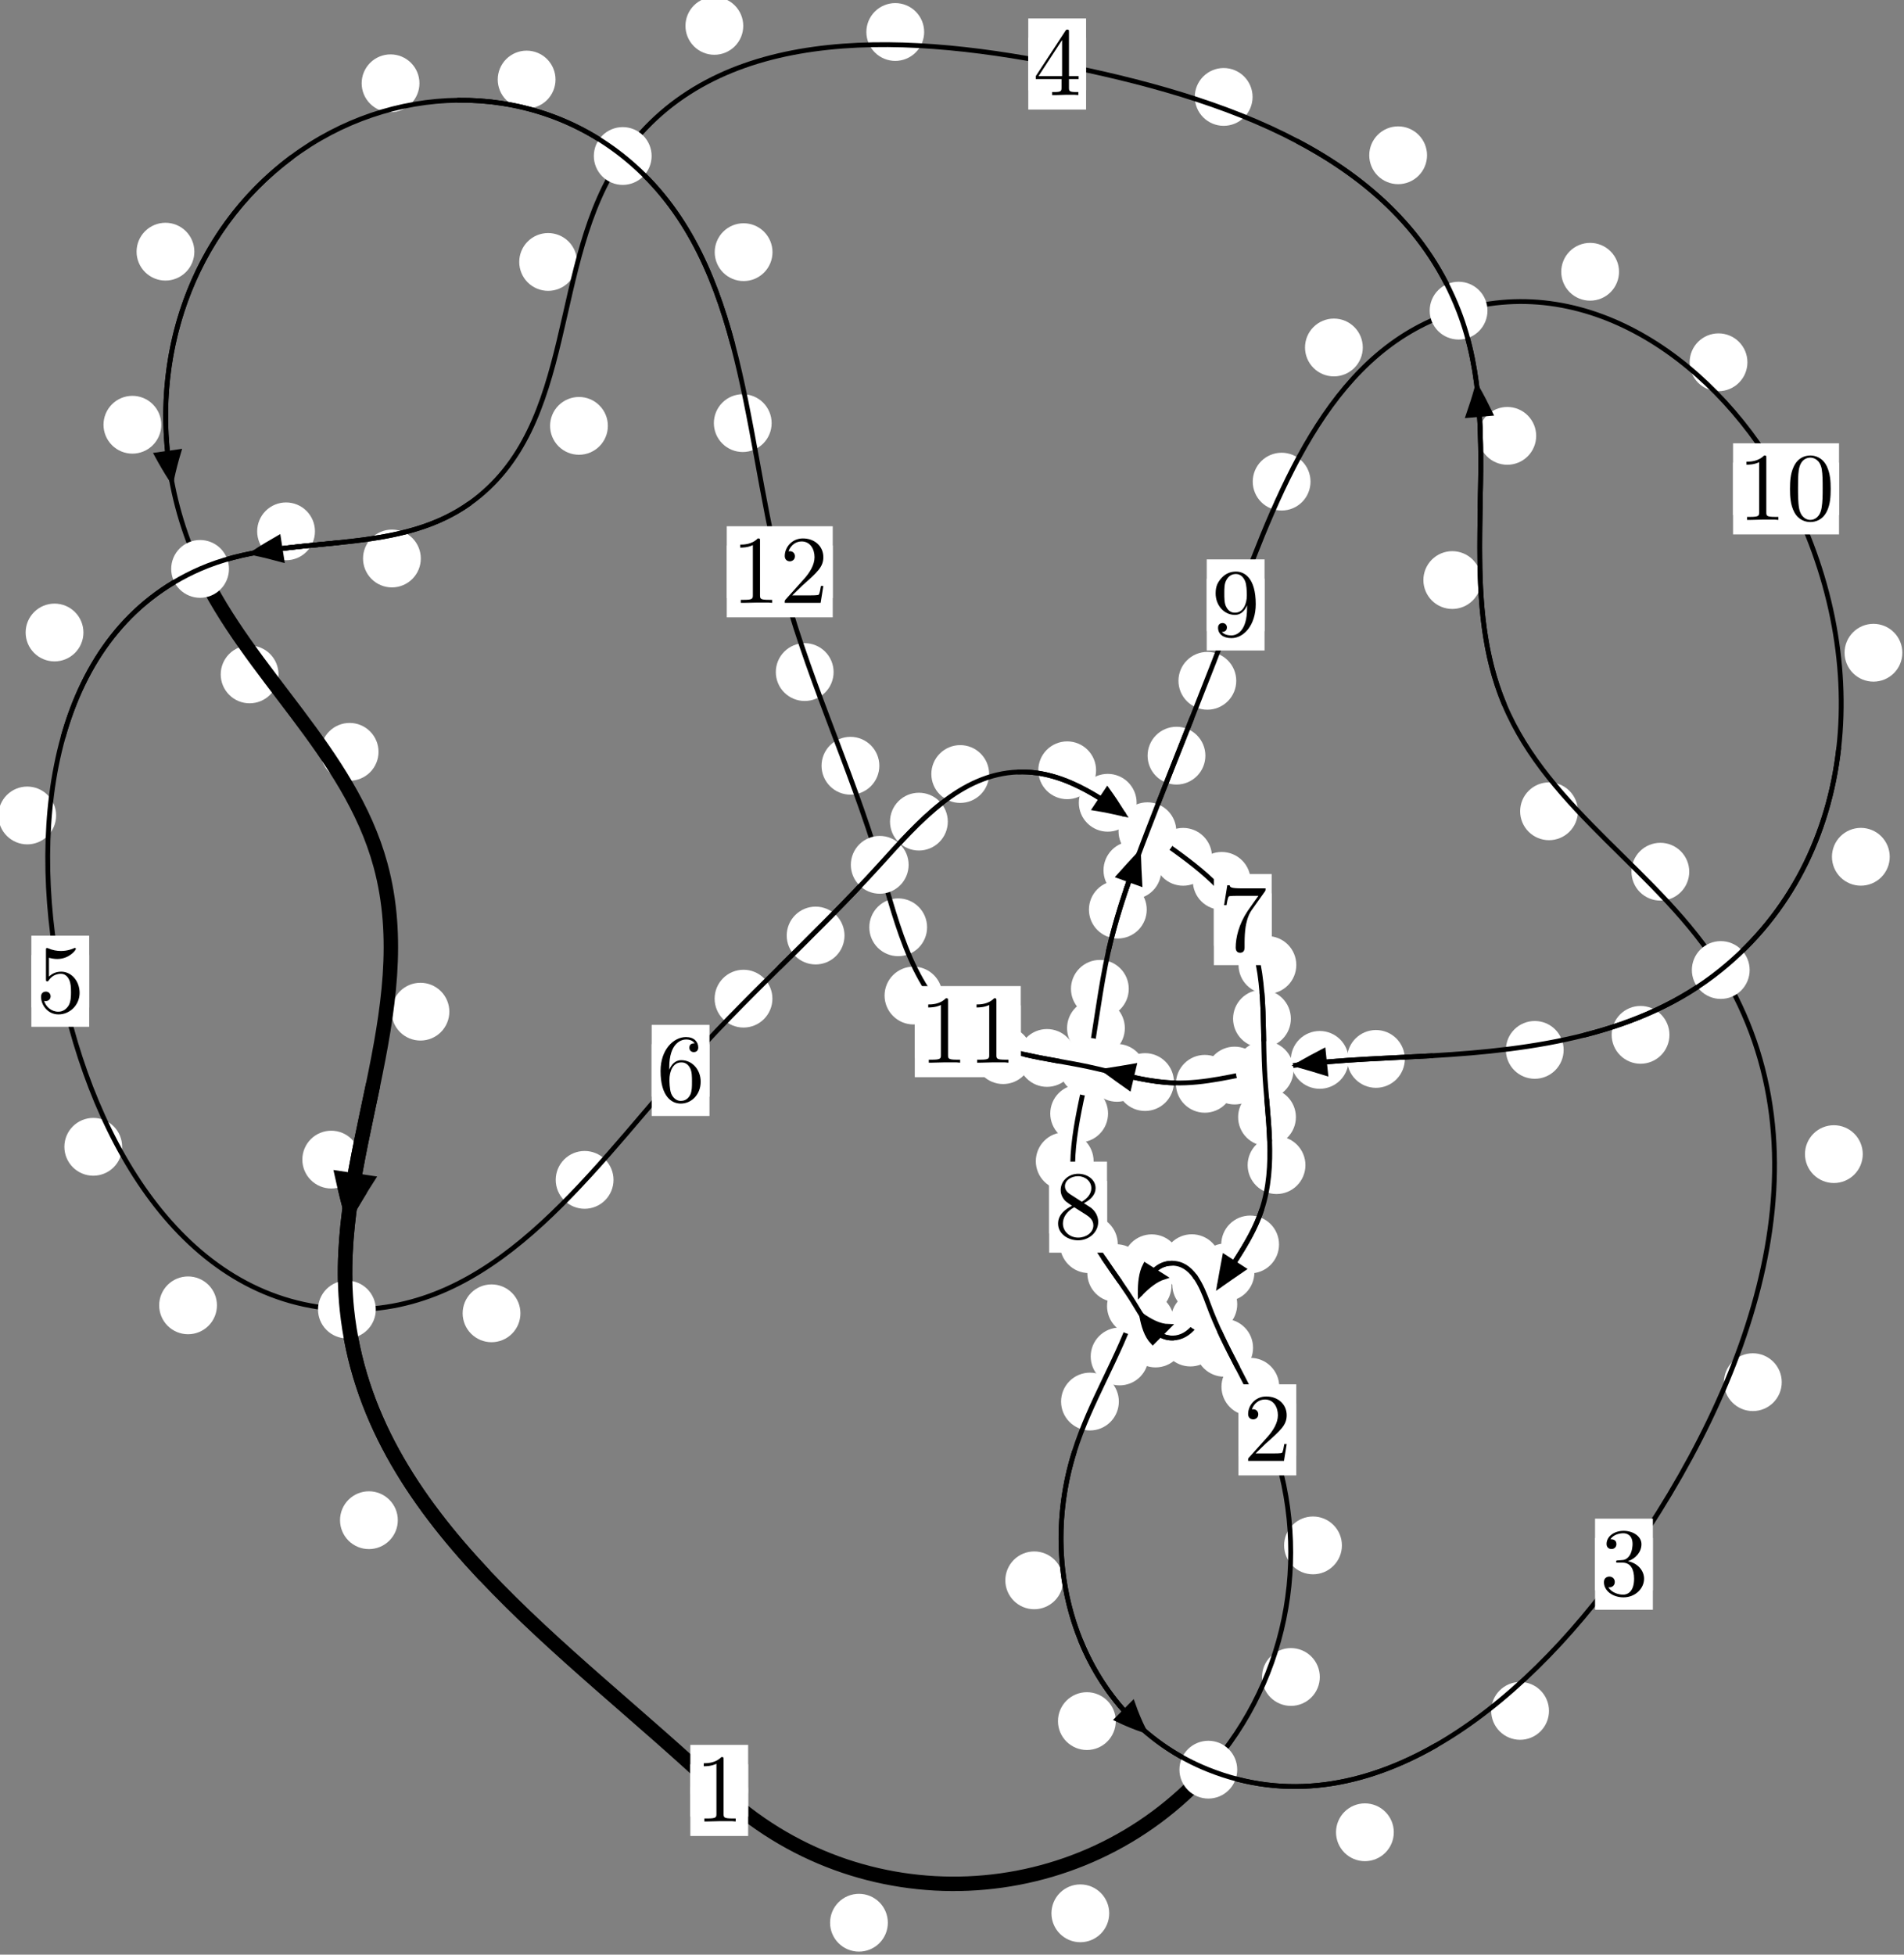 <?xml version="1.0"?>
<!-- Created by MetaPost 1.999 on 2021.07.06:0006 -->
<svg version="1.1" xmlns="http://www.w3.org/2000/svg" xmlns:xlink="http://www.w3.org/1999/xlink" width="196.965" height="202.129" viewBox="0 0 196.965 202.129">
<rect x="0" y="0" width="196.965" height="202.129" fill="#808080" stroke="none"/>
<!-- Original BoundingBox: -125.170715 -18.815445 71.793991 183.313629 -->
  <defs>
    <g transform="scale(0.01,0.01)" id="GLYPHcmr10_48">
      <path style="fill-rule: evenodd;" d="M460 -320C460 -400,455 -480,420 -554C374 -650,292 -666,250 -666C190 -666,117 -640,76 -547C44 -478,39 -400,39 -320C39 -245,43 -155,84 -79C127 2,200 22,249 22C303 22,379 1,423 -94C455 -163,460 -241,460 -320M249 -0C210 -0,151 -25,133 -121C122 -181,122 -273,122 -332C122 -396,122 -462,130 -516C149 -635,224 -644,249 -644C282 -644,348 -626,367 -527C377 -471,377 -395,377 -332C377 -257,377 -189,366 -125C351 -30,294 -0,249 -0"></path>
    </g>
    <g transform="scale(0.01,0.01)" id="GLYPHcmr10_49">
      <path style="fill-rule: evenodd;" d="M294 -640C294 -664,294 -666,271 -666C209 -602,121 -602,89 -602L89 -571C109 -571,168 -571,220 -597L220 -79C220 -43,217 -31,127 -31L95 -31L95 -0L257 -0L130 -3L217 -3L257 -3L297 -3L384 -3L419 -0L419 -31L387 -31C297 -31,294 -42,294 -79"></path>
    </g>
    <g transform="scale(0.01,0.01)" id="GLYPHcmr10_50">
      <path style="fill-rule: evenodd;" d="M127 -77L233 -180C389 -318,449 -372,449 -472C449 -586,359 -666,237 -666C124 -666,50 -574,50 -485C50 -429,100 -429,103 -429C120 -429,155 -441,155 -482C155 -508,137 -534,102 -534C94 -534,92 -534,89 -533C112 -598,166 -635,224 -635C315 -635,358 -554,358 -472C358 -392,308 -313,253 -251L61 -37C50 -26,50 -24,50 -0L421 -0L449 -174L424 -174C419 -144,412 -100,402 -85C395 -77,329 -77,307 -77"></path>
    </g>
    <g transform="scale(0.01,0.01)" id="GLYPHcmr10_51">
      <path style="fill-rule: evenodd;" d="M290 -352C372 -379,430 -449,430 -528C430 -610,342 -666,246 -666C145 -666,69 -606,69 -530C69 -497,91 -478,120 -478C151 -478,171 -500,171 -529C171 -579,124 -579,109 -579C140 -628,206 -641,242 -641C283 -641,338 -619,338 -529C338 -517,336 -459,310 -415C280 -367,246 -364,221 -363C213 -362,189 -360,182 -360C174 -359,167 -358,167 -348C167 -337,174 -337,191 -337L235 -337C317 -337,354 -269,354 -171C354 -35,285 -6,241 -6C198 -6,123 -23,88 -82C123 -77,154 -99,154 -137C154 -173,127 -193,98 -193C74 -193,42 -179,42 -135C42 -44,135 22,244 22C366 22,457 -69,457 -171C457 -253,394 -331,290 -352"></path>
    </g>
    <g transform="scale(0.01,0.01)" id="GLYPHcmr10_52">
      <path style="fill-rule: evenodd;" d="M294 -165L294 -78C294 -42,292 -31,218 -31L197 -31L197 -0L332 -0L238 -3L290 -3L332 -3L374 -3L427 -3L468 -0L468 -31L447 -31C373 -31,371 -42,371 -78L371 -165L471 -165L471 -196L371 -196L371 -651C371 -671,371 -677,355 -677C346 -677,343 -677,335 -665L28 -196L28 -165M300 -196L56 -196L300 -569"></path>
    </g>
    <g transform="scale(0.01,0.01)" id="GLYPHcmr10_53">
      <path style="fill-rule: evenodd;" d="M449 -201C449 -320,367 -420,259 -420C211 -420,168 -404,132 -369L132 -564C152 -558,185 -551,217 -551C340 -551,410 -642,410 -655C410 -661,407 -666,400 -666C399 -666,397 -666,392 -663C372 -654,323 -634,256 -634C216 -634,170 -641,123 -662C115 -665,113 -665,111 -665C101 -665,101 -657,101 -641L101 -345C101 -327,101 -319,115 -319C122 -319,124 -322,128 -328C139 -344,176 -398,257 -398C309 -398,334 -352,342 -334C358 -297,360 -258,360 -208C360 -173,360 -113,336 -71C312 -32,275 -6,229 -6C156 -6,99 -59,82 -118C85 -117,88 -116,99 -116C132 -116,149 -141,149 -165C149 -189,132 -214,99 -214C85 -214,50 -207,50 -161C50 -75,119 22,231 22C347 22,449 -74,449 -201"></path>
    </g>
    <g transform="scale(0.01,0.01)" id="GLYPHcmr10_54">
      <path style="fill-rule: evenodd;" d="M132 -328L132 -352C132 -605,256 -641,307 -641C331 -641,373 -635,395 -601C380 -601,340 -601,340 -556C340 -525,364 -510,386 -510C402 -510,432 -519,432 -558C432 -618,388 -666,305 -666C177 -666,42 -537,42 -316C42 -49,158 22,251 22C362 22,457 -72,457 -204C457 -331,368 -427,257 -427C189 -427,152 -376,132 -328M251 -6C188 -6,158 -66,152 -81C134 -128,134 -208,134 -226C134 -304,166 -404,256 -404C272 -404,318 -404,349 -342C367 -305,367 -254,367 -205C367 -157,367 -107,350 -71C320 -11,274 -6,251 -6"></path>
    </g>
    <g transform="scale(0.01,0.01)" id="GLYPHcmr10_55">
      <path style="fill-rule: evenodd;" d="M476 -609C485 -621,485 -623,485 -644L242 -644C120 -644,118 -657,114 -676L89 -676L56 -470L81 -470C84 -486,93 -549,106 -561C113 -567,191 -567,204 -567L411 -567C400 -551,321 -442,299 -409C209 -274,176 -135,176 -33C176 -23,176 22,222 22C268 22,268 -23,268 -33L268 -84C268 -139,271 -194,279 -248C283 -271,297 -357,341 -419"></path>
    </g>
    <g transform="scale(0.01,0.01)" id="GLYPHcmr10_56">
      <path style="fill-rule: evenodd;" d="M163 -457C117 -487,113 -521,113 -538C113 -599,178 -641,249 -641C322 -641,386 -589,386 -517C386 -460,347 -412,287 -377M309 -362C381 -399,430 -451,430 -517C430 -609,341 -666,250 -666C150 -666,69 -592,69 -499C69 -481,71 -436,113 -389C124 -377,161 -352,186 -335C128 -306,42 -250,42 -151C42 -45,144 22,249 22C362 22,457 -61,457 -168C457 -204,446 -249,408 -291C389 -312,373 -322,309 -362M209 -320L332 -242C360 -223,407 -193,407 -132C407 -58,332 -6,250 -6C164 -6,92 -68,92 -151C92 -209,124 -273,209 -320"></path>
    </g>
    <g transform="scale(0.01,0.01)" id="GLYPHcmr10_57">
      <path style="fill-rule: evenodd;" d="M367 -318L367 -286C367 -52,263 -6,205 -6C188 -6,134 -8,107 -42C151 -42,159 -71,159 -88C159 -119,135 -134,113 -134C97 -134,67 -125,67 -86C67 -19,121 22,206 22C335 22,457 -114,457 -329C457 -598,342 -666,253 -666C198 -666,149 -648,106 -603C65 -558,42 -516,42 -441C42 -316,130 -218,242 -218C303 -218,344 -260,367 -318M243 -241C227 -241,181 -241,150 -304C132 -341,132 -391,132 -440C132 -494,132 -541,153 -578C180 -628,218 -641,253 -641C299 -641,332 -607,349 -562C361 -530,365 -467,365 -421C365 -338,331 -241,243 -241"></path>
    </g>
  </defs>
  <path d="M91.846 198.827C91.846 198.034,91.531 197.274,90.971 196.713C90.41 196.153,89.65 195.838,88.857 195.838C88.065 195.838,87.305 196.153,86.744 196.713C86.184 197.274,85.869 198.034,85.869 198.827C85.869 199.619,86.184 200.38,86.744 200.94C87.305 201.501,88.065 201.815,88.857 201.815C89.65 201.815,90.41 201.501,90.971 200.94C91.531 200.38,91.846 199.619,91.846 198.827Z" style="fill: rgb(100%,100%,100%);stroke: none;"></path>
  <path d="M77.393 185.147C77.393 184.354,77.078 183.594,76.518 183.033C75.957 182.473,75.197 182.158,74.404 182.158C73.612 182.158,72.852 182.473,72.291 183.033C71.731 183.594,71.416 184.354,71.416 185.147C71.416 185.939,71.731 186.7,72.291 187.26C72.852 187.821,73.612 188.135,74.404 188.135C75.197 188.135,75.957 187.821,76.518 187.26C77.078 186.7,77.393 185.939,77.393 185.147Z" style="fill: rgb(100%,100%,100%);stroke: none;"></path>
  <path d="M136.532 173.417C136.532 172.624,136.217 171.864,135.656 171.303C135.096 170.743,134.336 170.428,133.543 170.428C132.75 170.428,131.99 170.743,131.43 171.303C130.869 171.864,130.554 172.624,130.554 173.417C130.554 174.209,130.869 174.97,131.43 175.53C131.99 176.091,132.75 176.405,133.543 176.405C134.336 176.405,135.096 176.091,135.656 175.53C136.217 174.97,136.532 174.209,136.532 173.417Z" style="fill: rgb(100%,100%,100%);stroke: none;"></path>
  <path d="M114.746 197.855C114.746 197.062,114.431 196.302,113.871 195.742C113.311 195.181,112.55 194.866,111.758 194.866C110.965 194.866,110.205 195.181,109.644 195.742C109.084 196.302,108.769 197.062,108.769 197.855C108.769 198.648,109.084 199.408,109.644 199.968C110.205 200.529,110.965 200.844,111.758 200.844C112.55 200.844,113.311 200.529,113.871 199.968C114.431 199.408,114.746 198.648,114.746 197.855Z" style="fill: rgb(100%,100%,100%);stroke: none;"></path>
  <path d="M132.336 143.403C132.336 142.611,132.021 141.85,131.46 141.29C130.9 140.729,130.14 140.415,129.347 140.415C128.554 140.415,127.794 140.729,127.234 141.29C126.673 141.85,126.358 142.611,126.358 143.403C126.358 144.196,126.673 144.956,127.234 145.517C127.794 146.077,128.554 146.392,129.347 146.392C130.14 146.392,130.9 146.077,131.46 145.517C132.021 144.956,132.336 144.196,132.336 143.403Z" style="fill: rgb(100%,100%,100%);stroke: none;"></path>
  <path d="M138.817 159.809C138.817 159.016,138.502 158.256,137.941 157.696C137.381 157.135,136.621 156.82,135.828 156.82C135.035 156.82,134.275 157.135,133.715 157.696C133.154 158.256,132.839 159.016,132.839 159.809C132.839 160.602,133.154 161.362,133.715 161.922C134.275 162.483,135.035 162.798,135.828 162.798C136.621 162.798,137.381 162.483,137.941 161.922C138.502 161.362,138.817 160.602,138.817 159.809Z" style="fill: rgb(100%,100%,100%);stroke: none;"></path>
  <path d="M127.251 132.843C127.251 132.05,126.936 131.29,126.376 130.73C125.815 130.169,125.055 129.854,124.262 129.854C123.47 129.854,122.709 130.169,122.149 130.73C121.588 131.29,121.273 132.05,121.273 132.843C121.273 133.636,121.588 134.396,122.149 134.956C122.709 135.517,123.47 135.832,124.262 135.832C125.055 135.832,125.815 135.517,126.376 134.956C126.936 134.396,127.251 133.636,127.251 132.843Z" style="fill: rgb(100%,100%,100%);stroke: none;"></path>
  <path d="M129.626 139.375C129.626 138.582,129.311 137.822,128.751 137.262C128.19 136.701,127.43 136.386,126.637 136.386C125.845 136.386,125.085 136.701,124.524 137.262C123.964 137.822,123.649 138.582,123.649 139.375C123.649 140.168,123.964 140.928,124.524 141.488C125.085 142.049,125.845 142.364,126.637 142.364C127.43 142.364,128.19 142.049,128.751 141.488C129.311 140.928,129.626 140.168,129.626 139.375Z" style="fill: rgb(100%,100%,100%);stroke: none;"></path>
  <path d="M122.134 130.633C122.134 129.84,121.819 129.08,121.259 128.52C120.698 127.959,119.938 127.644,119.145 127.644C118.353 127.644,117.593 127.959,117.032 128.52C116.472 129.08,116.157 129.84,116.157 130.633C116.157 131.426,116.472 132.186,117.032 132.746C117.593 133.307,118.353 133.622,119.145 133.622C119.938 133.622,120.698 133.307,121.259 132.746C121.819 132.186,122.134 131.426,122.134 130.633Z" style="fill: rgb(100%,100%,100%);stroke: none;"></path>
  <path d="M126.279 130.624C126.279 129.832,125.965 129.071,125.404 128.511C124.844 127.95,124.083 127.636,123.291 127.636C122.498 127.636,121.738 127.95,121.177 128.511C120.617 129.071,120.302 129.832,120.302 130.624C120.302 131.417,120.617 132.177,121.177 132.738C121.738 133.298,122.498 133.613,123.291 133.613C124.083 133.613,124.844 133.298,125.404 132.738C125.965 132.177,126.279 131.417,126.279 130.624Z" style="fill: rgb(100%,100%,100%);stroke: none;"></path>
  <path d="M118.81 140.272C118.81 139.479,118.495 138.719,117.934 138.159C117.374 137.598,116.614 137.283,115.821 137.283C115.028 137.283,114.268 137.598,113.708 138.159C113.147 138.719,112.832 139.479,112.832 140.272C112.832 141.065,113.147 141.825,113.708 142.385C114.268 142.946,115.028 143.261,115.821 143.261C116.614 143.261,117.374 142.946,117.934 142.385C118.495 141.825,118.81 141.065,118.81 140.272Z" style="fill: rgb(100%,100%,100%);stroke: none;"></path>
  <path d="M121.185 132.944C121.185 132.151,120.87 131.391,120.309 130.831C119.749 130.27,118.989 129.955,118.196 129.955C117.403 129.955,116.643 130.27,116.083 130.831C115.522 131.391,115.207 132.151,115.207 132.944C115.207 133.737,115.522 134.497,116.083 135.057C116.643 135.618,117.403 135.933,118.196 135.933C118.989 135.933,119.749 135.618,120.309 135.057C120.87 134.497,121.185 133.737,121.185 132.944Z" style="fill: rgb(100%,100%,100%);stroke: none;"></path>
  <path d="M109.977 163.421C109.977 162.629,109.662 161.868,109.101 161.308C108.541 160.747,107.781 160.433,106.988 160.433C106.195 160.433,105.435 160.747,104.875 161.308C104.314 161.868,103.999 162.629,103.999 163.421C103.999 164.214,104.314 164.974,104.875 165.535C105.435 166.095,106.195 166.41,106.988 166.41C107.781 166.41,108.541 166.095,109.101 165.535C109.662 164.974,109.977 164.214,109.977 163.421Z" style="fill: rgb(100%,100%,100%);stroke: none;"></path>
  <path d="M115.743 144.934C115.743 144.141,115.428 143.381,114.868 142.82C114.307 142.26,113.547 141.945,112.754 141.945C111.962 141.945,111.202 142.26,110.641 142.82C110.081 143.381,109.766 144.141,109.766 144.934C109.766 145.727,110.081 146.487,110.641 147.047C111.202 147.608,111.962 147.923,112.754 147.923C113.547 147.923,114.307 147.608,114.868 147.047C115.428 146.487,115.743 145.727,115.743 144.934Z" style="fill: rgb(100%,100%,100%);stroke: none;"></path>
  <path d="M144.186 189.474C144.186 188.681,143.871 187.921,143.31 187.36C142.75 186.8,141.99 186.485,141.197 186.485C140.404 186.485,139.644 186.8,139.084 187.36C138.523 187.921,138.208 188.681,138.208 189.474C138.208 190.266,138.523 191.027,139.084 191.587C139.644 192.148,140.404 192.462,141.197 192.462C141.99 192.462,142.75 192.148,143.31 191.587C143.871 191.027,144.186 190.266,144.186 189.474Z" style="fill: rgb(100%,100%,100%);stroke: none;"></path>
  <path d="M115.424 177.978C115.424 177.185,115.109 176.425,114.549 175.865C113.988 175.304,113.228 174.989,112.435 174.989C111.643 174.989,110.882 175.304,110.322 175.865C109.761 176.425,109.446 177.185,109.446 177.978C109.446 178.771,109.761 179.531,110.322 180.091C110.882 180.652,111.643 180.967,112.435 180.967C113.228 180.967,113.988 180.652,114.549 180.091C115.109 179.531,115.424 178.771,115.424 177.978Z" style="fill: rgb(100%,100%,100%);stroke: none;"></path>
  <path d="M184.318 142.93C184.318 142.137,184.003 141.377,183.443 140.816C182.882 140.256,182.122 139.941,181.329 139.941C180.537 139.941,179.776 140.256,179.216 140.816C178.655 141.377,178.341 142.137,178.341 142.93C178.341 143.722,178.655 144.482,179.216 145.043C179.776 145.603,180.537 145.918,181.329 145.918C182.122 145.918,182.882 145.603,183.443 145.043C184.003 144.482,184.318 143.722,184.318 142.93Z" style="fill: rgb(100%,100%,100%);stroke: none;"></path>
  <path d="M160.239 176.921C160.239 176.128,159.924 175.368,159.363 174.808C158.803 174.247,158.043 173.932,157.25 173.932C156.457 173.932,155.697 174.247,155.137 174.808C154.576 175.368,154.261 176.128,154.261 176.921C154.261 177.714,154.576 178.474,155.137 179.034C155.697 179.595,156.457 179.91,157.25 179.91C158.043 179.91,158.803 179.595,159.363 179.034C159.924 178.474,160.239 177.714,160.239 176.921Z" style="fill: rgb(100%,100%,100%);stroke: none;"></path>
  <path d="M174.749 90.142C174.749 89.349,174.434 88.589,173.874 88.028C173.313 87.468,172.553 87.153,171.76 87.153C170.968 87.153,170.207 87.468,169.647 88.028C169.087 88.589,168.772 89.349,168.772 90.142C168.772 90.934,169.087 91.694,169.647 92.255C170.207 92.815,170.968 93.13,171.76 93.13C172.553 93.13,173.313 92.815,173.874 92.255C174.434 91.694,174.749 90.934,174.749 90.142Z" style="fill: rgb(100%,100%,100%);stroke: none;"></path>
  <path d="M192.699 119.347C192.699 118.554,192.384 117.794,191.823 117.234C191.263 116.673,190.503 116.358,189.71 116.358C188.917 116.358,188.157 116.673,187.596 117.234C187.036 117.794,186.721 118.554,186.721 119.347C186.721 120.14,187.036 120.9,187.596 121.46C188.157 122.021,188.917 122.336,189.71 122.336C190.503 122.336,191.263 122.021,191.823 121.46C192.384 120.9,192.699 120.14,192.699 119.347Z" style="fill: rgb(100%,100%,100%);stroke: none;"></path>
  <path d="M153.224 59.983C153.224 59.191,152.909 58.43,152.349 57.87C151.788 57.31,151.028 56.995,150.236 56.995C149.443 56.995,148.683 57.31,148.122 57.87C147.562 58.43,147.247 59.191,147.247 59.983C147.247 60.776,147.562 61.536,148.122 62.097C148.683 62.657,149.443 62.972,150.236 62.972C151.028 62.972,151.788 62.657,152.349 62.097C152.909 61.536,153.224 60.776,153.224 59.983Z" style="fill: rgb(100%,100%,100%);stroke: none;"></path>
  <path d="M163.232 83.894C163.232 83.101,162.917 82.341,162.357 81.781C161.796 81.22,161.036 80.905,160.243 80.905C159.451 80.905,158.691 81.22,158.13 81.781C157.57 82.341,157.255 83.101,157.255 83.894C157.255 84.687,157.57 85.447,158.13 86.007C158.691 86.568,159.451 86.883,160.243 86.883C161.036 86.883,161.796 86.568,162.357 86.007C162.917 85.447,163.232 84.687,163.232 83.894Z" style="fill: rgb(100%,100%,100%);stroke: none;"></path>
  <path d="M147.624 16.056C147.624 15.264,147.309 14.504,146.748 13.943C146.188 13.383,145.428 13.068,144.635 13.068C143.842 13.068,143.082 13.383,142.522 13.943C141.961 14.504,141.646 15.264,141.646 16.056C141.646 16.849,141.961 17.609,142.522 18.17C143.082 18.73,143.842 19.045,144.635 19.045C145.428 19.045,146.188 18.73,146.748 18.17C147.309 17.609,147.624 16.849,147.624 16.056Z" style="fill: rgb(100%,100%,100%);stroke: none;"></path>
  <path d="M158.915 45.073C158.915 44.28,158.6 43.52,158.04 42.959C157.479 42.399,156.719 42.084,155.926 42.084C155.134 42.084,154.373 42.399,153.813 42.959C153.253 43.52,152.938 44.28,152.938 45.073C152.938 45.865,153.253 46.626,153.813 47.186C154.373 47.747,155.134 48.061,155.926 48.061C156.719 48.061,157.479 47.747,158.04 47.186C158.6 46.626,158.915 45.865,158.915 45.073Z" style="fill: rgb(100%,100%,100%);stroke: none;"></path>
  <path d="M95.602 3.309C95.602 2.516,95.287 1.756,94.727 1.196C94.166 0.635,93.406 0.32,92.613 0.32C91.821 0.32,91.06 0.635,90.5 1.196C89.939 1.756,89.624 2.516,89.624 3.309C89.624 4.102,89.939 4.862,90.5 5.422C91.06 5.983,91.821 6.298,92.613 6.298C93.406 6.298,94.166 5.983,94.727 5.422C95.287 4.862,95.602 4.102,95.602 3.309Z" style="fill: rgb(100%,100%,100%);stroke: none;"></path>
  <path d="M129.576 10.023C129.576 9.231,129.261 8.471,128.7 7.91C128.14 7.35,127.379 7.035,126.587 7.035C125.794 7.035,125.034 7.35,124.473 7.91C123.913 8.471,123.598 9.231,123.598 10.023C123.598 10.816,123.913 11.576,124.473 12.137C125.034 12.697,125.794 13.012,126.587 13.012C127.379 13.012,128.14 12.697,128.7 12.137C129.261 11.576,129.576 10.816,129.576 10.023Z" style="fill: rgb(100%,100%,100%);stroke: none;"></path>
  <path d="M59.691 27.088C59.691 26.295,59.376 25.535,58.816 24.974C58.255 24.414,57.495 24.099,56.702 24.099C55.91 24.099,55.15 24.414,54.589 24.974C54.029 25.535,53.714 26.295,53.714 27.088C53.714 27.88,54.029 28.641,54.589 29.201C55.15 29.762,55.91 30.076,56.702 30.076C57.495 30.076,58.255 29.762,58.816 29.201C59.376 28.641,59.691 27.88,59.691 27.088Z" style="fill: rgb(100%,100%,100%);stroke: none;"></path>
  <path d="M76.888 2.675C76.888 1.882,76.573 1.122,76.013 0.562C75.452 0.001,74.692 -0.314,73.899 -0.314C73.107 -0.314,72.346 0.001,71.786 0.562C71.225 1.122,70.91 1.882,70.91 2.675C70.91 3.468,71.225 4.228,71.786 4.788C72.346 5.349,73.107 5.664,73.899 5.664C74.692 5.664,75.452 5.349,76.013 4.788C76.573 4.228,76.888 3.468,76.888 2.675Z" style="fill: rgb(100%,100%,100%);stroke: none;"></path>
  <path d="M43.532 57.754C43.532 56.961,43.217 56.201,42.657 55.641C42.097 55.08,41.336 54.765,40.544 54.765C39.751 54.765,38.991 55.08,38.43 55.641C37.87 56.201,37.555 56.961,37.555 57.754C37.555 58.547,37.87 59.307,38.43 59.867C38.991 60.428,39.751 60.743,40.544 60.743C41.336 60.743,42.097 60.428,42.657 59.867C43.217 59.307,43.532 58.547,43.532 57.754Z" style="fill: rgb(100%,100%,100%);stroke: none;"></path>
  <path d="M62.883 44.038C62.883 43.246,62.568 42.485,62.007 41.925C61.447 41.365,60.687 41.05,59.894 41.05C59.101 41.05,58.341 41.365,57.781 41.925C57.22 42.485,56.905 43.246,56.905 44.038C56.905 44.831,57.22 45.591,57.781 46.152C58.341 46.712,59.101 47.027,59.894 47.027C60.687 47.027,61.447 46.712,62.007 46.152C62.568 45.591,62.883 44.831,62.883 44.038Z" style="fill: rgb(100%,100%,100%);stroke: none;"></path>
  <path d="M8.63 65.406C8.63 64.614,8.315 63.853,7.754 63.293C7.194 62.733,6.434 62.418,5.641 62.418C4.848 62.418,4.088 62.733,3.528 63.293C2.967 63.853,2.652 64.614,2.652 65.406C2.652 66.199,2.967 66.959,3.528 67.52C4.088 68.08,4.848 68.395,5.641 68.395C6.434 68.395,7.194 68.08,7.754 67.52C8.315 66.959,8.63 66.199,8.63 65.406Z" style="fill: rgb(100%,100%,100%);stroke: none;"></path>
  <path d="M32.582 54.946C32.582 54.153,32.267 53.393,31.706 52.832C31.146 52.272,30.386 51.957,29.593 51.957C28.8 51.957,28.04 52.272,27.48 52.832C26.919 53.393,26.604 54.153,26.604 54.946C26.604 55.738,26.919 56.498,27.48 57.059C28.04 57.619,28.8 57.934,29.593 57.934C30.386 57.934,31.146 57.619,31.706 57.059C32.267 56.498,32.582 55.738,32.582 54.946Z" style="fill: rgb(100%,100%,100%);stroke: none;"></path>
  <path d="M12.637 118.591C12.637 117.798,12.323 117.038,11.762 116.478C11.202 115.917,10.441 115.602,9.649 115.602C8.856 115.602,8.096 115.917,7.535 116.478C6.975 117.038,6.66 117.798,6.66 118.591C6.66 119.384,6.975 120.144,7.535 120.704C8.096 121.265,8.856 121.58,9.649 121.58C10.441 121.58,11.202 121.265,11.762 120.704C12.323 120.144,12.637 119.384,12.637 118.591Z" style="fill: rgb(100%,100%,100%);stroke: none;"></path>
  <path d="M5.807 84.327C5.807 83.534,5.492 82.774,4.931 82.214C4.371 81.653,3.611 81.338,2.818 81.338C2.025 81.338,1.265 81.653,0.705 82.214C0.144 82.774,-0.171 83.534,-0.171 84.327C-0.171 85.12,0.144 85.88,0.705 86.44C1.265 87.001,2.025 87.316,2.818 87.316C3.611 87.316,4.371 87.001,4.931 86.44C5.492 85.88,5.807 85.12,5.807 84.327Z" style="fill: rgb(100%,100%,100%);stroke: none;"></path>
  <path d="M53.837 135.808C53.837 135.015,53.522 134.255,52.962 133.695C52.401 133.134,51.641 132.819,50.849 132.819C50.056 132.819,49.296 133.134,48.735 133.695C48.175 134.255,47.86 135.015,47.86 135.808C47.86 136.601,48.175 137.361,48.735 137.921C49.296 138.482,50.056 138.797,50.849 138.797C51.641 138.797,52.401 138.482,52.962 137.921C53.522 137.361,53.837 136.601,53.837 135.808Z" style="fill: rgb(100%,100%,100%);stroke: none;"></path>
  <path d="M22.443 134.984C22.443 134.192,22.128 133.431,21.568 132.871C21.007 132.311,20.247 131.996,19.455 131.996C18.662 131.996,17.902 132.311,17.341 132.871C16.781 133.431,16.466 134.192,16.466 134.984C16.466 135.777,16.781 136.537,17.341 137.098C17.902 137.658,18.662 137.973,19.455 137.973C20.247 137.973,21.007 137.658,21.568 137.098C22.128 136.537,22.443 135.777,22.443 134.984Z" style="fill: rgb(100%,100%,100%);stroke: none;"></path>
  <path d="M79.904 103.27C79.904 102.477,79.589 101.717,79.028 101.157C78.468 100.596,77.708 100.281,76.915 100.281C76.122 100.281,75.362 100.596,74.802 101.157C74.241 101.717,73.926 102.477,73.926 103.27C73.926 104.063,74.241 104.823,74.802 105.383C75.362 105.944,76.122 106.259,76.915 106.259C77.708 106.259,78.468 105.944,79.028 105.383C79.589 104.823,79.904 104.063,79.904 103.27Z" style="fill: rgb(100%,100%,100%);stroke: none;"></path>
  <path d="M63.466 122.009C63.466 121.217,63.151 120.456,62.591 119.896C62.03 119.336,61.27 119.021,60.477 119.021C59.685 119.021,58.924 119.336,58.364 119.896C57.803 120.456,57.488 121.217,57.488 122.009C57.488 122.802,57.803 123.562,58.364 124.123C58.924 124.683,59.685 124.998,60.477 124.998C61.27 124.998,62.03 124.683,62.591 124.123C63.151 123.562,63.466 122.802,63.466 122.009Z" style="fill: rgb(100%,100%,100%);stroke: none;"></path>
  <path d="M98.048 84.964C98.048 84.171,97.733 83.411,97.172 82.85C96.612 82.29,95.851 81.975,95.059 81.975C94.266 81.975,93.506 82.29,92.945 82.85C92.385 83.411,92.07 84.171,92.07 84.964C92.07 85.756,92.385 86.517,92.945 87.077C93.506 87.638,94.266 87.952,95.059 87.952C95.851 87.952,96.612 87.638,97.172 87.077C97.733 86.517,98.048 85.756,98.048 84.964Z" style="fill: rgb(100%,100%,100%);stroke: none;"></path>
  <path d="M87.362 96.743C87.362 95.95,87.047 95.19,86.486 94.63C85.926 94.069,85.166 93.754,84.373 93.754C83.58 93.754,82.82 94.069,82.26 94.63C81.699 95.19,81.384 95.95,81.384 96.743C81.384 97.536,81.699 98.296,82.26 98.856C82.82 99.417,83.58 99.732,84.373 99.732C85.166 99.732,85.926 99.417,86.486 98.856C87.047 98.296,87.362 97.536,87.362 96.743Z" style="fill: rgb(100%,100%,100%);stroke: none;"></path>
  <path d="M113.387 79.655C113.387 78.862,113.072 78.102,112.512 77.542C111.952 76.981,111.191 76.666,110.399 76.666C109.606 76.666,108.846 76.981,108.285 77.542C107.725 78.102,107.41 78.862,107.41 79.655C107.41 80.448,107.725 81.208,108.285 81.768C108.846 82.329,109.606 82.644,110.399 82.644C111.191 82.644,111.952 82.329,112.512 81.768C113.072 81.208,113.387 80.448,113.387 79.655Z" style="fill: rgb(100%,100%,100%);stroke: none;"></path>
  <path d="M102.323 80.041C102.323 79.248,102.008 78.488,101.447 77.928C100.887 77.367,100.126 77.052,99.334 77.052C98.541 77.052,97.781 77.367,97.22 77.928C96.66 78.488,96.345 79.248,96.345 80.041C96.345 80.834,96.66 81.594,97.22 82.154C97.781 82.715,98.541 83.03,99.334 83.03C100.126 83.03,100.887 82.715,101.447 82.154C102.008 81.594,102.323 80.834,102.323 80.041Z" style="fill: rgb(100%,100%,100%);stroke: none;"></path>
  <path d="M125.38 88.602C125.38 87.81,125.065 87.049,124.504 86.489C123.944 85.929,123.184 85.614,122.391 85.614C121.598 85.614,120.838 85.929,120.278 86.489C119.717 87.049,119.402 87.81,119.402 88.602C119.402 89.395,119.717 90.155,120.278 90.716C120.838 91.276,121.598 91.591,122.391 91.591C123.184 91.591,123.944 91.276,124.504 90.716C125.065 90.155,125.38 89.395,125.38 88.602Z" style="fill: rgb(100%,100%,100%);stroke: none;"></path>
  <path d="M117.582 83.014C117.582 82.222,117.267 81.462,116.706 80.901C116.146 80.341,115.386 80.026,114.593 80.026C113.8 80.026,113.04 80.341,112.48 80.901C111.919 81.462,111.604 82.222,111.604 83.014C111.604 83.807,111.919 84.567,112.48 85.128C113.04 85.688,113.8 86.003,114.593 86.003C115.386 86.003,116.146 85.688,116.706 85.128C117.267 84.567,117.582 83.807,117.582 83.014Z" style="fill: rgb(100%,100%,100%);stroke: none;"></path>
  <path d="M134.1 99.788C134.1 98.995,133.785 98.235,133.225 97.674C132.664 97.114,131.904 96.799,131.111 96.799C130.319 96.799,129.559 97.114,128.998 97.674C128.438 98.235,128.123 98.995,128.123 99.788C128.123 100.58,128.438 101.34,128.998 101.901C129.559 102.461,130.319 102.776,131.111 102.776C131.904 102.776,132.664 102.461,133.225 101.901C133.785 101.34,134.1 100.58,134.1 99.788Z" style="fill: rgb(100%,100%,100%);stroke: none;"></path>
  <path d="M129.372 91.09C129.372 90.298,129.057 89.537,128.497 88.977C127.936 88.417,127.176 88.102,126.383 88.102C125.591 88.102,124.831 88.417,124.27 88.977C123.71 89.537,123.395 90.298,123.395 91.09C123.395 91.883,123.71 92.643,124.27 93.204C124.831 93.764,125.591 94.079,126.383 94.079C127.176 94.079,127.936 93.764,128.497 93.204C129.057 92.643,129.372 91.883,129.372 91.09Z" style="fill: rgb(100%,100%,100%);stroke: none;"></path>
  <path d="M134.059 115.52C134.059 114.727,133.744 113.967,133.183 113.406C132.623 112.846,131.863 112.531,131.07 112.531C130.277 112.531,129.517 112.846,128.956 113.406C128.396 113.967,128.081 114.727,128.081 115.52C128.081 116.312,128.396 117.073,128.956 117.633C129.517 118.193,130.277 118.508,131.07 118.508C131.863 118.508,132.623 118.193,133.183 117.633C133.744 117.073,134.059 116.312,134.059 115.52Z" style="fill: rgb(100%,100%,100%);stroke: none;"></path>
  <path d="M133.537 105.343C133.537 104.551,133.222 103.79,132.661 103.23C132.101 102.67,131.34 102.355,130.548 102.355C129.755 102.355,128.995 102.67,128.434 103.23C127.874 103.79,127.559 104.551,127.559 105.343C127.559 106.136,127.874 106.896,128.434 107.457C128.995 108.017,129.755 108.332,130.548 108.332C131.34 108.332,132.101 108.017,132.661 107.457C133.222 106.896,133.537 106.136,133.537 105.343Z" style="fill: rgb(100%,100%,100%);stroke: none;"></path>
  <path d="M132.313 128.69C132.313 127.897,131.998 127.137,131.438 126.577C130.877 126.016,130.117 125.701,129.324 125.701C128.532 125.701,127.772 126.016,127.211 126.577C126.651 127.137,126.336 127.897,126.336 128.69C126.336 129.483,126.651 130.243,127.211 130.803C127.772 131.364,128.532 131.679,129.324 131.679C130.117 131.679,130.877 131.364,131.438 130.803C131.998 130.243,132.313 129.483,132.313 128.69Z" style="fill: rgb(100%,100%,100%);stroke: none;"></path>
  <path d="M135.044 120.485C135.044 119.692,134.729 118.932,134.169 118.371C133.608 117.811,132.848 117.496,132.055 117.496C131.263 117.496,130.503 117.811,129.942 118.371C129.382 118.932,129.067 119.692,129.067 120.485C129.067 121.277,129.382 122.038,129.942 122.598C130.503 123.158,131.263 123.473,132.055 123.473C132.848 123.473,133.608 123.158,134.169 122.598C134.729 122.038,135.044 121.277,135.044 120.485Z" style="fill: rgb(100%,100%,100%);stroke: none;"></path>
  <path d="M127.112 136.499C127.112 135.707,126.797 134.947,126.237 134.386C125.677 133.826,124.916 133.511,124.124 133.511C123.331 133.511,122.571 133.826,122.01 134.386C121.45 134.947,121.135 135.707,121.135 136.499C121.135 137.292,121.45 138.052,122.01 138.613C122.571 139.173,123.331 139.488,124.124 139.488C124.916 139.488,125.677 139.173,126.237 138.613C126.797 138.052,127.112 137.292,127.112 136.499Z" style="fill: rgb(100%,100%,100%);stroke: none;"></path>
  <path d="M129.764 131.575C129.764 130.783,129.449 130.023,128.889 129.462C128.328 128.902,127.568 128.587,126.775 128.587C125.983 128.587,125.222 128.902,124.662 129.462C124.101 130.023,123.787 130.783,123.787 131.575C123.787 132.368,124.101 133.128,124.662 133.689C125.222 134.249,125.983 134.564,126.775 134.564C127.568 134.564,128.328 134.249,128.889 133.689C129.449 133.128,129.764 132.368,129.764 131.575Z" style="fill: rgb(100%,100%,100%);stroke: none;"></path>
  <path d="M122.527 138.414C122.527 137.621,122.212 136.861,121.652 136.301C121.091 135.74,120.331 135.425,119.539 135.425C118.746 135.425,117.986 135.74,117.425 136.301C116.865 136.861,116.55 137.621,116.55 138.414C116.55 139.207,116.865 139.967,117.425 140.527C117.986 141.088,118.746 141.403,119.539 141.403C120.331 141.403,121.091 141.088,121.652 140.527C122.212 139.967,122.527 139.207,122.527 138.414Z" style="fill: rgb(100%,100%,100%);stroke: none;"></path>
  <path d="M126.134 138.315C126.134 137.523,125.819 136.763,125.258 136.202C124.698 135.642,123.938 135.327,123.145 135.327C122.352 135.327,121.592 135.642,121.032 136.202C120.471 136.763,120.156 137.523,120.156 138.315C120.156 139.108,120.471 139.868,121.032 140.429C121.592 140.989,122.352 141.304,123.145 141.304C123.938 141.304,124.698 140.989,125.258 140.429C125.819 139.868,126.134 139.108,126.134 138.315Z" style="fill: rgb(100%,100%,100%);stroke: none;"></path>
  <path d="M118.459 131.652C118.459 130.859,118.144 130.099,117.584 129.539C117.023 128.978,116.263 128.663,115.471 128.663C114.678 128.663,113.918 128.978,113.357 129.539C112.797 130.099,112.482 130.859,112.482 131.652C112.482 132.445,112.797 133.205,113.357 133.765C113.918 134.326,114.678 134.641,115.471 134.641C116.263 134.641,117.023 134.326,117.584 133.765C118.144 133.205,118.459 132.445,118.459 131.652Z" style="fill: rgb(100%,100%,100%);stroke: none;"></path>
  <path d="M121.449 136.653C121.449 135.86,121.134 135.1,120.573 134.54C120.013 133.979,119.253 133.664,118.46 133.664C117.667 133.664,116.907 133.979,116.347 134.54C115.786 135.1,115.471 135.86,115.471 136.653C115.471 137.446,115.786 138.206,116.347 138.766C116.907 139.327,117.667 139.642,118.46 139.642C119.253 139.642,120.013 139.327,120.573 138.766C121.134 138.206,121.449 137.446,121.449 136.653Z" style="fill: rgb(100%,100%,100%);stroke: none;"></path>
  <path d="M113.132 120.079C113.132 119.286,112.817 118.526,112.257 117.965C111.696 117.405,110.936 117.09,110.143 117.09C109.351 117.09,108.59 117.405,108.03 117.965C107.469 118.526,107.154 119.286,107.154 120.079C107.154 120.871,107.469 121.632,108.03 122.192C108.59 122.753,109.351 123.068,110.143 123.068C110.936 123.068,111.696 122.753,112.257 122.192C112.817 121.632,113.132 120.871,113.132 120.079Z" style="fill: rgb(100%,100%,100%);stroke: none;"></path>
  <path d="M115.631 128.659C115.631 127.866,115.316 127.106,114.756 126.546C114.195 125.985,113.435 125.67,112.642 125.67C111.85 125.67,111.089 125.985,110.529 126.546C109.968 127.106,109.653 127.866,109.653 128.659C109.653 129.452,109.968 130.212,110.529 130.772C111.089 131.333,111.85 131.648,112.642 131.648C113.435 131.648,114.195 131.333,114.756 130.772C115.316 130.212,115.631 129.452,115.631 128.659Z" style="fill: rgb(100%,100%,100%);stroke: none;"></path>
  <path d="M116.363 106.318C116.363 105.525,116.048 104.765,115.487 104.205C114.927 103.644,114.167 103.329,113.374 103.329C112.581 103.329,111.821 103.644,111.261 104.205C110.7 104.765,110.385 105.525,110.385 106.318C110.385 107.111,110.7 107.871,111.261 108.431C111.821 108.992,112.581 109.307,113.374 109.307C114.167 109.307,114.927 108.992,115.487 108.431C116.048 107.871,116.363 107.111,116.363 106.318Z" style="fill: rgb(100%,100%,100%);stroke: none;"></path>
  <path d="M114.625 115.149C114.625 114.356,114.31 113.596,113.749 113.036C113.189 112.475,112.429 112.16,111.636 112.16C110.843 112.16,110.083 112.475,109.523 113.036C108.962 113.596,108.647 114.356,108.647 115.149C108.647 115.942,108.962 116.702,109.523 117.262C110.083 117.823,110.843 118.138,111.636 118.138C112.429 118.138,113.189 117.823,113.749 117.262C114.31 116.702,114.625 115.942,114.625 115.149Z" style="fill: rgb(100%,100%,100%);stroke: none;"></path>
  <path d="M118.627 94.062C118.627 93.269,118.312 92.509,117.752 91.948C117.191 91.388,116.431 91.073,115.638 91.073C114.846 91.073,114.085 91.388,113.525 91.948C112.964 92.509,112.649 93.269,112.649 94.062C112.649 94.854,112.964 95.614,113.525 96.175C114.085 96.735,114.846 97.05,115.638 97.05C116.431 97.05,117.191 96.735,117.752 96.175C118.312 95.614,118.627 94.854,118.627 94.062Z" style="fill: rgb(100%,100%,100%);stroke: none;"></path>
  <path d="M116.768 102.254C116.768 101.461,116.453 100.701,115.892 100.14C115.332 99.58,114.572 99.265,113.779 99.265C112.986 99.265,112.226 99.58,111.666 100.14C111.105 100.701,110.79 101.461,110.79 102.254C110.79 103.046,111.105 103.807,111.666 104.367C112.226 104.928,112.986 105.243,113.779 105.243C114.572 105.243,115.332 104.928,115.892 104.367C116.453 103.807,116.768 103.046,116.768 102.254Z" style="fill: rgb(100%,100%,100%);stroke: none;"></path>
  <path d="M124.694 78.142C124.694 77.35,124.379 76.589,123.818 76.029C123.258 75.468,122.497 75.154,121.705 75.154C120.912 75.154,120.152 75.468,119.591 76.029C119.031 76.589,118.716 77.35,118.716 78.142C118.716 78.935,119.031 79.695,119.591 80.256C120.152 80.816,120.912 81.131,121.705 81.131C122.497 81.131,123.258 80.816,123.818 80.256C124.379 79.695,124.694 78.935,124.694 78.142Z" style="fill: rgb(100%,100%,100%);stroke: none;"></path>
  <path d="M120.133 89.995C120.133 89.202,119.818 88.442,119.258 87.881C118.697 87.321,117.937 87.006,117.145 87.006C116.352 87.006,115.592 87.321,115.031 87.881C114.471 88.442,114.156 89.202,114.156 89.995C114.156 90.787,114.471 91.547,115.031 92.108C115.592 92.668,116.352 92.983,117.145 92.983C117.937 92.983,118.697 92.668,119.258 92.108C119.818 91.547,120.133 90.787,120.133 89.995Z" style="fill: rgb(100%,100%,100%);stroke: none;"></path>
  <path d="M135.57 49.804C135.57 49.012,135.255 48.251,134.695 47.691C134.134 47.131,133.374 46.816,132.581 46.816C131.789 46.816,131.029 47.131,130.468 47.691C129.908 48.251,129.593 49.012,129.593 49.804C129.593 50.597,129.908 51.357,130.468 51.918C131.029 52.478,131.789 52.793,132.581 52.793C133.374 52.793,134.134 52.478,134.695 51.918C135.255 51.357,135.57 50.597,135.57 49.804Z" style="fill: rgb(100%,100%,100%);stroke: none;"></path>
  <path d="M127.888 70.401C127.888 69.608,127.573 68.848,127.012 68.288C126.452 67.727,125.692 67.412,124.899 67.412C124.106 67.412,123.346 67.727,122.786 68.288C122.225 68.848,121.91 69.608,121.91 70.401C121.91 71.194,122.225 71.954,122.786 72.514C123.346 73.075,124.106 73.39,124.899 73.39C125.692 73.39,126.452 73.075,127.012 72.514C127.573 71.954,127.888 71.194,127.888 70.401Z" style="fill: rgb(100%,100%,100%);stroke: none;"></path>
  <path d="M167.485 28.104C167.485 27.311,167.17 26.551,166.609 25.99C166.049 25.43,165.288 25.115,164.496 25.115C163.703 25.115,162.943 25.43,162.382 25.99C161.822 26.551,161.507 27.311,161.507 28.104C161.507 28.896,161.822 29.657,162.382 30.217C162.943 30.778,163.703 31.092,164.496 31.092C165.288 31.092,166.049 30.778,166.609 30.217C167.17 29.657,167.485 28.896,167.485 28.104Z" style="fill: rgb(100%,100%,100%);stroke: none;"></path>
  <path d="M140.978 35.933C140.978 35.14,140.663 34.38,140.103 33.82C139.542 33.259,138.782 32.944,137.989 32.944C137.197 32.944,136.436 33.259,135.876 33.82C135.315 34.38,135.001 35.14,135.001 35.933C135.001 36.726,135.315 37.486,135.876 38.046C136.436 38.607,137.197 38.922,137.989 38.922C138.782 38.922,139.542 38.607,140.103 38.046C140.663 37.486,140.978 36.726,140.978 35.933Z" style="fill: rgb(100%,100%,100%);stroke: none;"></path>
  <path d="M196.794 67.499C196.794 66.706,196.479 65.946,195.919 65.386C195.358 64.825,194.598 64.51,193.805 64.51C193.013 64.51,192.252 64.825,191.692 65.386C191.131 65.946,190.817 66.706,190.817 67.499C190.817 68.292,191.131 69.052,191.692 69.612C192.252 70.173,193.013 70.488,193.805 70.488C194.598 70.488,195.358 70.173,195.919 69.612C196.479 69.052,196.794 68.292,196.794 67.499Z" style="fill: rgb(100%,100%,100%);stroke: none;"></path>
  <path d="M180.767 37.463C180.767 36.67,180.452 35.91,179.891 35.35C179.331 34.789,178.571 34.474,177.778 34.474C176.985 34.474,176.225 34.789,175.665 35.35C175.104 35.91,174.789 36.67,174.789 37.463C174.789 38.256,175.104 39.016,175.665 39.576C176.225 40.137,176.985 40.452,177.778 40.452C178.571 40.452,179.331 40.137,179.891 39.576C180.452 39.016,180.767 38.256,180.767 37.463Z" style="fill: rgb(100%,100%,100%);stroke: none;"></path>
  <path d="M172.701 107.012C172.701 106.22,172.386 105.46,171.826 104.899C171.265 104.339,170.505 104.024,169.712 104.024C168.92 104.024,168.16 104.339,167.599 104.899C167.039 105.46,166.724 106.22,166.724 107.012C166.724 107.805,167.039 108.565,167.599 109.126C168.16 109.686,168.92 110.001,169.712 110.001C170.505 110.001,171.265 109.686,171.826 109.126C172.386 108.565,172.701 107.805,172.701 107.012Z" style="fill: rgb(100%,100%,100%);stroke: none;"></path>
  <path d="M195.489 88.599C195.489 87.806,195.174 87.046,194.614 86.485C194.053 85.925,193.293 85.61,192.501 85.61C191.708 85.61,190.948 85.925,190.387 86.485C189.827 87.046,189.512 87.806,189.512 88.599C189.512 89.391,189.827 90.152,190.387 90.712C190.948 91.272,191.708 91.587,192.501 91.587C193.293 91.587,194.053 91.272,194.614 90.712C195.174 90.152,195.489 89.391,195.489 88.599Z" style="fill: rgb(100%,100%,100%);stroke: none;"></path>
  <path d="M145.328 109.502C145.328 108.71,145.013 107.949,144.453 107.389C143.892 106.829,143.132 106.514,142.34 106.514C141.547 106.514,140.787 106.829,140.226 107.389C139.666 107.949,139.351 108.71,139.351 109.502C139.351 110.295,139.666 111.055,140.226 111.616C140.787 112.176,141.547 112.491,142.34 112.491C143.132 112.491,143.892 112.176,144.453 111.616C145.013 111.055,145.328 110.295,145.328 109.502Z" style="fill: rgb(100%,100%,100%);stroke: none;"></path>
  <path d="M161.756 108.568C161.756 107.776,161.441 107.016,160.881 106.455C160.32 105.895,159.56 105.58,158.767 105.58C157.975 105.58,157.215 105.895,156.654 106.455C156.094 107.016,155.779 107.776,155.779 108.568C155.779 109.361,156.094 110.121,156.654 110.682C157.215 111.242,157.975 111.557,158.767 111.557C159.56 111.557,160.32 111.242,160.881 110.682C161.441 110.121,161.756 109.361,161.756 108.568Z" style="fill: rgb(100%,100%,100%);stroke: none;"></path>
  <path d="M130.705 111.223C130.705 110.43,130.39 109.67,129.83 109.11C129.269 108.549,128.509 108.234,127.717 108.234C126.924 108.234,126.164 108.549,125.603 109.11C125.043 109.67,124.728 110.43,124.728 111.223C124.728 112.016,125.043 112.776,125.603 113.336C126.164 113.897,126.924 114.212,127.717 114.212C128.509 114.212,129.269 113.897,129.83 113.336C130.39 112.776,130.705 112.016,130.705 111.223Z" style="fill: rgb(100%,100%,100%);stroke: none;"></path>
  <path d="M139.511 109.601C139.511 108.809,139.196 108.048,138.636 107.488C138.075 106.928,137.315 106.613,136.523 106.613C135.73 106.613,134.97 106.928,134.409 107.488C133.849 108.048,133.534 108.809,133.534 109.601C133.534 110.394,133.849 111.154,134.409 111.715C134.97 112.275,135.73 112.59,136.523 112.59C137.315 112.59,138.075 112.275,138.636 111.715C139.196 111.154,139.511 110.394,139.511 109.601Z" style="fill: rgb(100%,100%,100%);stroke: none;"></path>
  <path d="M121.441 111.894C121.441 111.102,121.126 110.342,120.565 109.781C120.005 109.221,119.244 108.906,118.452 108.906C117.659 108.906,116.899 109.221,116.338 109.781C115.778 110.342,115.463 111.102,115.463 111.894C115.463 112.687,115.778 113.447,116.338 114.008C116.899 114.568,117.659 114.883,118.452 114.883C119.244 114.883,120.005 114.568,120.565 114.008C121.126 113.447,121.441 112.687,121.441 111.894Z" style="fill: rgb(100%,100%,100%);stroke: none;"></path>
  <path d="M127.625 112.076C127.625 111.283,127.31 110.523,126.749 109.963C126.189 109.402,125.429 109.087,124.636 109.087C123.843 109.087,123.083 109.402,122.523 109.963C121.962 110.523,121.647 111.283,121.647 112.076C121.647 112.869,121.962 113.629,122.523 114.189C123.083 114.75,123.843 115.065,124.636 115.065C125.429 115.065,126.189 114.75,126.749 114.189C127.31 113.629,127.625 112.869,127.625 112.076Z" style="fill: rgb(100%,100%,100%);stroke: none;"></path>
  <path d="M111.298 109.402C111.298 108.61,110.983 107.849,110.423 107.289C109.862 106.729,109.102 106.414,108.309 106.414C107.517 106.414,106.756 106.729,106.196 107.289C105.635 107.849,105.32 108.61,105.32 109.402C105.32 110.195,105.635 110.955,106.196 111.516C106.756 112.076,107.517 112.391,108.309 112.391C109.102 112.391,109.862 112.076,110.423 111.516C110.983 110.955,111.298 110.195,111.298 109.402Z" style="fill: rgb(100%,100%,100%);stroke: none;"></path>
  <path d="M118.533 110.942C118.533 110.15,118.218 109.389,117.657 108.829C117.097 108.268,116.336 107.954,115.544 107.954C114.751 107.954,113.991 108.268,113.43 108.829C112.87 109.389,112.555 110.15,112.555 110.942C112.555 111.735,112.87 112.495,113.43 113.056C113.991 113.616,114.751 113.931,115.544 113.931C116.336 113.931,117.097 113.616,117.657 113.056C118.218 112.495,118.533 111.735,118.533 110.942Z" style="fill: rgb(100%,100%,100%);stroke: none;"></path>
  <path d="M97.485 102.949C97.485 102.156,97.17 101.396,96.609 100.835C96.049 100.275,95.289 99.96,94.496 99.96C93.703 99.96,92.943 100.275,92.383 100.835C91.822 101.396,91.507 102.156,91.507 102.949C91.507 103.741,91.822 104.502,92.383 105.062C92.943 105.623,93.703 105.938,94.496 105.938C95.289 105.938,96.049 105.623,96.609 105.062C97.17 104.502,97.485 103.741,97.485 102.949Z" style="fill: rgb(100%,100%,100%);stroke: none;"></path>
  <path d="M106.762 109.111C106.762 108.318,106.447 107.558,105.886 106.998C105.326 106.437,104.566 106.122,103.773 106.122C102.98 106.122,102.22 106.437,101.66 106.998C101.099 107.558,100.784 108.318,100.784 109.111C100.784 109.904,101.099 110.664,101.66 111.224C102.22 111.785,102.98 112.1,103.773 112.1C104.566 112.1,105.326 111.785,105.886 111.224C106.447 110.664,106.762 109.904,106.762 109.111Z" style="fill: rgb(100%,100%,100%);stroke: none;"></path>
  <path d="M90.965 79.187C90.965 78.394,90.65 77.634,90.09 77.073C89.53 76.513,88.769 76.198,87.977 76.198C87.184 76.198,86.424 76.513,85.863 77.073C85.303 77.634,84.988 78.394,84.988 79.187C84.988 79.979,85.303 80.74,85.863 81.3C86.424 81.861,87.184 82.175,87.977 82.175C88.769 82.175,89.53 81.861,90.09 81.3C90.65 80.74,90.965 79.979,90.965 79.187Z" style="fill: rgb(100%,100%,100%);stroke: none;"></path>
  <path d="M95.905 95.891C95.905 95.098,95.59 94.338,95.03 93.777C94.469 93.217,93.709 92.902,92.917 92.902C92.124 92.902,91.364 93.217,90.803 93.777C90.243 94.338,89.928 95.098,89.928 95.891C89.928 96.683,90.243 97.443,90.803 98.004C91.364 98.564,92.124 98.879,92.917 98.879C93.709 98.879,94.469 98.564,95.03 98.004C95.59 97.443,95.905 96.683,95.905 95.891Z" style="fill: rgb(100%,100%,100%);stroke: none;"></path>
  <path d="M79.825 43.754C79.825 42.961,79.51 42.201,78.95 41.641C78.389 41.08,77.629 40.765,76.836 40.765C76.044 40.765,75.284 41.08,74.723 41.641C74.163 42.201,73.848 42.961,73.848 43.754C73.848 44.547,74.163 45.307,74.723 45.867C75.284 46.428,76.044 46.743,76.836 46.743C77.629 46.743,78.389 46.428,78.95 45.867C79.51 45.307,79.825 44.547,79.825 43.754Z" style="fill: rgb(100%,100%,100%);stroke: none;"></path>
  <path d="M86.234 69.499C86.234 68.706,85.919 67.946,85.359 67.386C84.798 66.825,84.038 66.51,83.245 66.51C82.453 66.51,81.692 66.825,81.132 67.386C80.571 67.946,80.257 68.706,80.257 69.499C80.257 70.292,80.571 71.052,81.132 71.612C81.692 72.173,82.453 72.488,83.245 72.488C84.038 72.488,84.798 72.173,85.359 71.612C85.919 71.052,86.234 70.292,86.234 69.499Z" style="fill: rgb(100%,100%,100%);stroke: none;"></path>
  <path d="M57.467 8.226C57.467 7.433,57.152 6.673,56.592 6.112C56.032 5.552,55.271 5.237,54.479 5.237C53.686 5.237,52.926 5.552,52.365 6.112C51.805 6.673,51.49 7.433,51.49 8.226C51.49 9.018,51.805 9.779,52.365 10.339C52.926 10.9,53.686 11.214,54.479 11.214C55.271 11.214,56.032 10.9,56.592 10.339C57.152 9.779,57.467 9.018,57.467 8.226Z" style="fill: rgb(100%,100%,100%);stroke: none;"></path>
  <path d="M79.913 26.076C79.913 25.283,79.598 24.523,79.038 23.963C78.477 23.402,77.717 23.087,76.924 23.087C76.132 23.087,75.372 23.402,74.811 23.963C74.251 24.523,73.936 25.283,73.936 26.076C73.936 26.869,74.251 27.629,74.811 28.189C75.372 28.75,76.132 29.065,76.924 29.065C77.717 29.065,78.477 28.75,79.038 28.189C79.598 27.629,79.913 26.869,79.913 26.076Z" style="fill: rgb(100%,100%,100%);stroke: none;"></path>
  <path d="M20.106 26.025C20.106 25.232,19.791 24.472,19.231 23.912C18.67 23.351,17.91 23.036,17.117 23.036C16.325 23.036,15.564 23.351,15.004 23.912C14.443 24.472,14.128 25.232,14.128 26.025C14.128 26.818,14.443 27.578,15.004 28.138C15.564 28.699,16.325 29.014,17.117 29.014C17.91 29.014,18.67 28.699,19.231 28.138C19.791 27.578,20.106 26.818,20.106 26.025Z" style="fill: rgb(100%,100%,100%);stroke: none;"></path>
  <path d="M43.391 8.613C43.391 7.82,43.076 7.06,42.515 6.499C41.955 5.939,41.195 5.624,40.402 5.624C39.609 5.624,38.849 5.939,38.289 6.499C37.728 7.06,37.413 7.82,37.413 8.613C37.413 9.405,37.728 10.165,38.289 10.726C38.849 11.286,39.609 11.601,40.402 11.601C41.195 11.601,41.955 11.286,42.515 10.726C43.076 10.165,43.391 9.405,43.391 8.613Z" style="fill: rgb(100%,100%,100%);stroke: none;"></path>
  <path d="M28.811 69.739C28.811 68.946,28.496 68.186,27.935 67.625C27.375 67.065,26.615 66.75,25.822 66.75C25.029 66.75,24.269 67.065,23.709 67.625C23.148 68.186,22.833 68.946,22.833 69.739C22.833 70.531,23.148 71.292,23.709 71.852C24.269 72.413,25.029 72.728,25.822 72.728C26.615 72.728,27.375 72.413,27.935 71.852C28.496 71.292,28.811 70.531,28.811 69.739Z" style="fill: rgb(100%,100%,100%);stroke: none;"></path>
  <path d="M16.684 43.922C16.684 43.129,16.369 42.369,15.809 41.809C15.249 41.248,14.488 40.933,13.696 40.933C12.903 40.933,12.143 41.248,11.582 41.809C11.022 42.369,10.707 43.129,10.707 43.922C10.707 44.715,11.022 45.475,11.582 46.035C12.143 46.596,12.903 46.911,13.696 46.911C14.488 46.911,15.249 46.596,15.809 46.035C16.369 45.475,16.684 44.715,16.684 43.922Z" style="fill: rgb(100%,100%,100%);stroke: none;"></path>
  <path d="M46.484 104.616C46.484 103.823,46.169 103.063,45.609 102.502C45.048 101.942,44.288 101.627,43.496 101.627C42.703 101.627,41.943 101.942,41.382 102.502C40.822 103.063,40.507 103.823,40.507 104.616C40.507 105.408,40.822 106.168,41.382 106.729C41.943 107.289,42.703 107.604,43.496 107.604C44.288 107.604,45.048 107.289,45.609 106.729C46.169 106.168,46.484 105.408,46.484 104.616Z" style="fill: rgb(100%,100%,100%);stroke: none;"></path>
  <path d="M39.158 77.747C39.158 76.954,38.843 76.194,38.282 75.634C37.722 75.073,36.962 74.758,36.169 74.758C35.376 74.758,34.616 75.073,34.056 75.634C33.495 76.194,33.18 76.954,33.18 77.747C33.18 78.54,33.495 79.3,34.056 79.86C34.616 80.421,35.376 80.736,36.169 80.736C36.962 80.736,37.722 80.421,38.282 79.86C38.843 79.3,39.158 78.54,39.158 77.747Z" style="fill: rgb(100%,100%,100%);stroke: none;"></path>
  <path d="M41.153 157.202C41.153 156.409,40.838 155.649,40.277 155.089C39.717 154.528,38.956 154.213,38.164 154.213C37.371 154.213,36.611 154.528,36.05 155.089C35.49 155.649,35.175 156.409,35.175 157.202C35.175 157.995,35.49 158.755,36.05 159.315C36.611 159.876,37.371 160.191,38.164 160.191C38.956 160.191,39.717 159.876,40.277 159.315C40.838 158.755,41.153 157.995,41.153 157.202Z" style="fill: rgb(100%,100%,100%);stroke: none;"></path>
  <path d="M37.255 119.913C37.255 119.121,36.94 118.36,36.379 117.8C35.819 117.24,35.059 116.925,34.266 116.925C33.473 116.925,32.713 117.24,32.153 117.8C31.592 118.36,31.277 119.121,31.277 119.913C31.277 120.706,31.592 121.466,32.153 122.027C32.713 122.587,33.473 122.902,34.266 122.902C35.059 122.902,35.819 122.587,36.379 122.027C36.94 121.466,37.255 120.706,37.255 119.913Z" style="fill: rgb(100%,100%,100%);stroke: none;"></path>
  <path d="M74.404 185.147C88.857 198.827,111.758 197.855,125 183C133.543 173.417,135.828 159.809,131.107 147.858C129.347 143.403,126.637 139.375,125 134.872C124.262 132.843,123.291 130.624,121.244 130.629C119.145 130.633,118.196 132.944,117.509 135.063C115.821 140.272,112.754 144.934,111.124 150.162C106.988 163.421,112.435 177.978,125 183C141.197 189.474,157.25 176.921,167.995 161.752C181.329 142.93,189.71 119.347,178.009 100.309C171.76 90.142,160.243 83.894,155.609 72.821C150.236 59.983,155.926 45.073,150.887 32.123C144.635 16.056,126.587 10.023,109.363 6.619C92.613 3.309,73.899 2.675,64.42 16.132C56.702 27.088,59.894 44.038,48.563 52.07C40.544 57.754,29.593 54.946,20.698 58.83C5.641 65.406,2.818 84.327,6.235 101.47C9.649 118.591,19.455 134.984,35.886 135.415C50.849 135.808,60.477 122.009,70.404 110.692C76.915 103.27,84.373 96.743,91.006 89.431C95.059 84.964,99.334 80.041,105.342 79.831C110.399 79.655,114.593 83.014,118.698 85.956C122.391 88.602,126.383 91.09,128.56 95.095C131.111 99.788,130.548 105.343,130.82 110.651C131.07 115.52,132.055 120.485,130.51 125.129C129.324 128.69,126.775 131.575,125 134.872C124.124 136.499,123.145 138.315,121.343 138.365C119.539 138.414,118.46 136.653,117.509 135.063C115.471 131.652,112.642 128.659,111.527 124.83C110.143 120.079,111.636 115.149,112.588 110.313C113.374 106.318,113.779 102.254,114.68 98.283C115.638 94.062,117.145 89.995,118.698 85.956C121.705 78.142,124.899 70.401,127.825 62.557C132.581 49.804,137.989 35.933,150.887 32.123C164.496 28.104,177.778 37.463,184.763 50.553C193.805 67.499,192.501 88.599,178.009 100.309C169.712 107.012,158.767 108.568,148.126 109.173C142.34 109.502,136.523 109.601,130.82 110.651C127.717 111.223,124.636 112.076,121.477 111.983C118.452 111.894,115.544 110.942,112.588 110.313C108.309 109.402,103.773 109.111,100.114 106.681C94.496 102.949,92.917 95.891,91.006 89.431C87.977 79.187,83.245 69.499,80.664 59.129C76.836 43.754,76.924 26.076,64.42 16.132C54.479 8.226,40.402 8.613,30.151 16.279C17.117 26.025,13.696 43.922,20.698 58.83C25.822 69.739,36.169 77.747,39.358 89.441C43.496 104.616,34.266 119.913,35.886 135.415C38.164 157.202,58.572 170.161,74.404 185.147" style="stroke:rgb(0%,0%,0%); stroke-width: 0.498;stroke-linecap: round;stroke-linejoin: round;stroke-miterlimit: 10;fill: none;"></path>
  <path d="M74.404 185.147C88.857 198.827,111.758 197.855,125 183" style="stroke:rgb(0%,0%,0%); stroke-width: 1.494;stroke-linecap: round;stroke-linejoin: round;stroke-miterlimit: 10;fill: none;"></path>
  <path d="M20.698 58.83C25.822 69.739,36.169 77.747,39.358 89.441C43.496 104.616,34.266 119.913,35.886 135.415C38.164 157.202,58.572 170.161,74.404 185.147" style="stroke:rgb(0%,0%,0%); stroke-width: 1.494;stroke-linecap: round;stroke-linejoin: round;stroke-miterlimit: 10;fill: none;"></path>
  <path d="M127.989 183C127.989 182.207,127.674 181.447,127.113 180.887C126.553 180.326,125.793 180.011,125 180.011C124.207 180.011,123.447 180.326,122.887 180.887C122.326 181.447,122.011 182.207,122.011 183C122.011 183.793,122.326 184.553,122.887 185.113C123.447 185.674,124.207 185.989,125 185.989C125.793 185.989,126.553 185.674,127.113 185.113C127.674 184.553,127.989 183.793,127.989 183Z" style="fill: rgb(100%,100%,100%);stroke: none;"></path>
  <path d="M111.799 169.67C114.215 175.594,118.718 180.489,125 183C133.099 186.237,141.161 184.717,148.542 180.492" style="stroke:rgb(0%,0%,0%); stroke-width: 0.498;stroke-linecap: round;stroke-linejoin: round;stroke-miterlimit: 10;fill: none;"></path>
  <path d="M120.498 135.063C120.498 134.27,120.183 133.51,119.623 132.95C119.062 132.389,118.302 132.074,117.509 132.074C116.717 132.074,115.957 132.389,115.396 132.95C114.836 133.51,114.521 134.27,114.521 135.063C114.521 135.856,114.836 136.616,115.396 137.176C115.957 137.737,116.717 138.052,117.509 138.052C118.302 138.052,119.062 137.737,119.623 137.176C120.183 136.616,120.498 135.856,120.498 135.063Z" style="fill: rgb(100%,100%,100%);stroke: none;"></path>
  <path d="M119.106 137.329C118.492 136.696,117.985 135.858,117.509 135.063C116.49 133.357,115.273 131.756,114.172 130.103" style="stroke:rgb(0%,0%,0%); stroke-width: 0.498;stroke-linecap: round;stroke-linejoin: round;stroke-miterlimit: 10;fill: none;"></path>
  <path d="M180.998 100.309C180.998 99.516,180.683 98.756,180.122 98.195C179.562 97.635,178.802 97.32,178.009 97.32C177.216 97.32,176.456 97.635,175.896 98.195C175.335 98.756,175.02 99.516,175.02 100.309C175.02 101.101,175.335 101.861,175.896 102.422C176.456 102.982,177.216 103.297,178.009 103.297C178.802 103.297,179.562 102.982,180.122 102.422C180.683 101.861,180.998 101.101,180.998 100.309Z" style="fill: rgb(100%,100%,100%);stroke: none;"></path>
  <path d="M190.211 77.394C189.204 86.251,185.255 94.454,178.009 100.309C173.861 103.66,169.05 105.725,163.947 107.028" style="stroke:rgb(0%,0%,0%); stroke-width: 0.498;stroke-linecap: round;stroke-linejoin: round;stroke-miterlimit: 10;fill: none;"></path>
  <path d="M67.409 16.132C67.409 15.339,67.094 14.579,66.533 14.018C65.973 13.458,65.213 13.143,64.42 13.143C63.627 13.143,62.867 13.458,62.307 14.018C61.746 14.579,61.431 15.339,61.431 16.132C61.431 16.924,61.746 17.685,62.307 18.245C62.867 18.806,63.627 19.12,64.42 19.12C65.213 19.12,65.973 18.806,66.533 18.245C67.094 17.685,67.409 16.924,67.409 16.132Z" style="fill: rgb(100%,100%,100%);stroke: none;"></path>
  <path d="M75.796 35.594C73.776 28.009,70.672 21.104,64.42 16.132C59.449 12.179,53.445 10.299,47.402 10.366" style="stroke:rgb(0%,0%,0%); stroke-width: 0.498;stroke-linecap: round;stroke-linejoin: round;stroke-miterlimit: 10;fill: none;"></path>
  <path d="M38.875 135.415C38.875 134.623,38.56 133.863,38 133.302C37.439 132.742,36.679 132.427,35.886 132.427C35.094 132.427,34.334 132.742,33.773 133.302C33.213 133.863,32.898 134.623,32.898 135.415C32.898 136.208,33.213 136.968,33.773 137.529C34.334 138.089,35.094 138.404,35.886 138.404C36.679 138.404,37.439 138.089,38 137.529C38.56 136.968,38.875 136.208,38.875 135.415Z" style="fill: rgb(100%,100%,100%);stroke: none;"></path>
  <path d="M38.566 112.305C36.978 119.964,35.076 127.664,35.886 135.415C37.025 146.309,42.697 154.995,50.062 162.832" style="stroke:rgb(0%,0%,0%); stroke-width: 1.494;stroke-linecap: round;stroke-linejoin: round;stroke-miterlimit: 10;fill: none;"></path>
  <path d="M121.687 85.956C121.687 85.164,121.372 84.403,120.812 83.843C120.251 83.282,119.491 82.967,118.698 82.967C117.906 82.967,117.146 83.282,116.585 83.843C116.025 84.403,115.71 85.164,115.71 85.956C115.71 86.749,116.025 87.509,116.585 88.07C117.146 88.63,117.906 88.945,118.698 88.945C119.491 88.945,120.251 88.63,120.812 88.07C121.372 87.509,121.687 86.749,121.687 85.956Z" style="fill: rgb(100%,100%,100%);stroke: none;"></path>
  <path d="M116.466 92.051C117.156 90.002,117.921 87.975,118.698 85.956C120.202 82.049,121.752 78.16,123.292 74.268" style="stroke:rgb(0%,0%,0%); stroke-width: 0.498;stroke-linecap: round;stroke-linejoin: round;stroke-miterlimit: 10;fill: none;"></path>
  <path d="M127.989 134.872C127.989 134.079,127.674 133.319,127.113 132.759C126.553 132.198,125.793 131.883,125 131.883C124.207 131.883,123.447 132.198,122.887 132.759C122.326 133.319,122.011 134.079,122.011 134.872C122.011 135.665,122.326 136.425,122.887 136.985C123.447 137.546,124.207 137.861,125 137.861C125.793 137.861,126.553 137.546,127.113 136.985C127.674 136.425,127.989 135.665,127.989 134.872Z" style="fill: rgb(100%,100%,100%);stroke: none;"></path>
  <path d="M128.008 141.383C126.905 139.256,125.819 137.124,125 134.872C124.631 133.858,124.204 132.796,123.613 131.988" style="stroke:rgb(0%,0%,0%); stroke-width: 0.498;stroke-linecap: round;stroke-linejoin: round;stroke-miterlimit: 10;fill: none;"></path>
  <path d="M115.577 110.313C115.577 109.52,115.262 108.76,114.701 108.2C114.141 107.639,113.38 107.324,112.588 107.324C111.795 107.324,111.035 107.639,110.474 108.2C109.914 108.76,109.599 109.52,109.599 110.313C109.599 111.106,109.914 111.866,110.474 112.426C111.035 112.987,111.795 113.302,112.588 113.302C113.38 113.302,114.141 112.987,114.701 112.426C115.262 111.866,115.577 111.106,115.577 110.313Z" style="fill: rgb(100%,100%,100%);stroke: none;"></path>
  <path d="M117.006 111.351C115.532 111.023,114.066 110.628,112.588 110.313C110.448 109.858,108.245 109.557,106.119 109.067" style="stroke:rgb(0%,0%,0%); stroke-width: 0.498;stroke-linecap: round;stroke-linejoin: round;stroke-miterlimit: 10;fill: none;"></path>
  <path d="M153.876 32.123C153.876 31.331,153.561 30.57,153.001 30.01C152.44 29.449,151.68 29.135,150.887 29.135C150.095 29.135,149.334 29.449,148.774 30.01C148.213 30.57,147.899 31.331,147.899 32.123C147.899 32.916,148.213 33.676,148.774 34.237C149.334 34.797,150.095 35.112,150.887 35.112C151.68 35.112,152.44 34.797,153.001 34.237C153.561 33.676,153.876 32.916,153.876 32.123Z" style="fill: rgb(100%,100%,100%);stroke: none;"></path>
  <path d="M153.123 52.514C153.244 45.563,153.407 38.598,150.887 32.123C147.761 24.09,141.686 18.565,134.239 14.623" style="stroke:rgb(0%,0%,0%); stroke-width: 0.498;stroke-linecap: round;stroke-linejoin: round;stroke-miterlimit: 10;fill: none;"></path>
  <path d="M133.809 110.651C133.809 109.859,133.494 109.099,132.933 108.538C132.373 107.978,131.613 107.663,130.82 107.663C130.027 107.663,129.267 107.978,128.707 108.538C128.146 109.099,127.831 109.859,127.831 110.651C127.831 111.444,128.146 112.204,128.707 112.765C129.267 113.325,130.027 113.64,130.82 113.64C131.613 113.64,132.373 113.325,132.933 112.765C133.494 112.204,133.809 111.444,133.809 110.651Z" style="fill: rgb(100%,100%,100%);stroke: none;"></path>
  <path d="M130.545 102.642C130.757 105.281,130.684 107.997,130.82 110.651C130.945 113.086,131.254 115.544,131.338 117.974" style="stroke:rgb(0%,0%,0%); stroke-width: 0.498;stroke-linecap: round;stroke-linejoin: round;stroke-miterlimit: 10;fill: none;"></path>
  <path d="M93.995 89.431C93.995 88.638,93.68 87.878,93.12 87.318C92.559 86.757,91.799 86.442,91.006 86.442C90.214 86.442,89.453 86.757,88.893 87.318C88.332 87.878,88.018 88.638,88.018 89.431C88.018 90.224,88.332 90.984,88.893 91.544C89.453 92.105,90.214 92.42,91.006 92.42C91.799 92.42,92.559 92.105,93.12 91.544C93.68 90.984,93.995 90.224,93.995 89.431Z" style="fill: rgb(100%,100%,100%);stroke: none;"></path>
  <path d="M80.659 100.02C84.167 96.547,87.69 93.087,91.006 89.431C93.033 87.197,95.114 84.85,97.441 83.035" style="stroke:rgb(0%,0%,0%); stroke-width: 0.498;stroke-linecap: round;stroke-linejoin: round;stroke-miterlimit: 10;fill: none;"></path>
  <path d="M23.687 58.83C23.687 58.038,23.372 57.277,22.812 56.717C22.251 56.156,21.491 55.842,20.698 55.842C19.906 55.842,19.145 56.156,18.585 56.717C18.024 57.277,17.709 58.038,17.709 58.83C17.709 59.623,18.024 60.383,18.585 60.944C19.145 61.504,19.906 61.819,20.698 61.819C21.491 61.819,22.251 61.504,22.812 60.944C23.372 60.383,23.687 59.623,23.687 58.83Z" style="fill: rgb(100%,100%,100%);stroke: none;"></path>
  <path d="M34.959 56.125C30.107 56.619,25.146 56.888,20.698 58.83C13.17 62.118,8.699 68.493,6.539 76.188" style="stroke:rgb(0%,0%,0%); stroke-width: 0.498;stroke-linecap: round;stroke-linejoin: round;stroke-miterlimit: 10;fill: none;"></path>
  <path d="M39.358 89.441C42.668 101.581,37.423 113.799,36.022 126.138" style="stroke:rgb(0%,0%,0%); stroke-width: 0.498;stroke-linecap: round;stroke-linejoin: round;stroke-miterlimit: 10;fill: none;"></path>
  <path d="M34.812 121.287C35.17 122.921,35.564 124.542,36.022 126.138C36.827 124.685,37.694 123.26,38.597 121.852Z" style="stroke:rgb(0%,0%,0%); stroke-width: 0.498;fill: rgb(0%,0%,0%);"></path>
  <path d="M39.358 89.441C42.668 101.581,37.423 113.799,36.022 126.138" style="stroke:rgb(0%,0%,0%); stroke-width: 0.498;stroke-linecap: round;stroke-linejoin: round;stroke-miterlimit: 10;fill: none;"></path>
  <path d="M35.26 123.237C35.495 124.211,35.747 125.179,36.022 126.138C36.506 125.265,37.012 124.402,37.535 123.547Z" style="stroke:rgb(0%,0%,0%); stroke-width: 0.498;fill: rgb(0%,0%,0%);"></path>
  <path d="M121.244 130.629C119.565 130.632,118.622 132.112,117.96 133.788" style="stroke:rgb(0%,0%,0%); stroke-width: 0.498;stroke-linecap: round;stroke-linejoin: round;stroke-miterlimit: 10;fill: none;"></path>
  <path d="M118.469 130.832C118.045 131.644,117.942 132.703,117.96 133.788C118.715 133.008,119.537 132.332,120.411 132.058Z" style="stroke:rgb(0%,0%,0%); stroke-width: 0.498;fill: rgb(0%,0%,0%);"></path>
  <path d="M111.124 150.162C107.815 160.769,110.64 172.207,118.335 178.929" style="stroke:rgb(0%,0%,0%); stroke-width: 0.498;stroke-linecap: round;stroke-linejoin: round;stroke-miterlimit: 10;fill: none;"></path>
  <path d="M115.56 177.79C116.457 178.227,117.383 178.608,118.335 178.929C117.889 178.029,117.504 177.105,117.178 176.161Z" style="stroke:rgb(0%,0%,0%); stroke-width: 0.498;fill: rgb(0%,0%,0%);"></path>
  <path d="M155.609 72.821C151.31 62.551,154.093 50.954,152.797 40.096" style="stroke:rgb(0%,0%,0%); stroke-width: 0.498;stroke-linecap: round;stroke-linejoin: round;stroke-miterlimit: 10;fill: none;"></path>
  <path d="M154.182 42.757C153.745 41.855,153.286 40.966,152.797 40.096C152.528 41.056,152.224 42.009,151.895 42.957Z" style="stroke:rgb(0%,0%,0%); stroke-width: 0.498;fill: rgb(0%,0%,0%);"></path>
  <path d="M48.563 52.07C42.147 56.617,33.856 55.729,26.242 57.181" style="stroke:rgb(0%,0%,0%); stroke-width: 0.498;stroke-linecap: round;stroke-linejoin: round;stroke-miterlimit: 10;fill: none;"></path>
  <path d="M28.804 55.621C27.932 56.119,27.075 56.634,26.242 57.181C27.217 57.383,28.189 57.625,29.157 57.89Z" style="stroke:rgb(0%,0%,0%); stroke-width: 0.498;fill: rgb(0%,0%,0%);"></path>
  <path d="M105.342 79.831C109.387 79.69,112.881 81.812,116.218 84.173" style="stroke:rgb(0%,0%,0%); stroke-width: 0.498;stroke-linecap: round;stroke-linejoin: round;stroke-miterlimit: 10;fill: none;"></path>
  <path d="M113.276 83.587C114.256 83.746,115.239 83.951,116.218 84.173C115.683 83.323,115.133 82.483,114.552 81.678Z" style="stroke:rgb(0%,0%,0%); stroke-width: 0.498;fill: rgb(0%,0%,0%);"></path>
  <path d="M130.51 125.129C129.561 127.978,127.74 130.394,126.141 132.935" style="stroke:rgb(0%,0%,0%); stroke-width: 0.498;stroke-linecap: round;stroke-linejoin: round;stroke-miterlimit: 10;fill: none;"></path>
  <path d="M126.685 129.984C126.506 130.967,126.309 131.949,126.141 132.935C126.957 132.357,127.79 131.801,128.612 131.233Z" style="stroke:rgb(0%,0%,0%); stroke-width: 0.498;fill: rgb(0%,0%,0%);"></path>
  <path d="M121.343 138.365C119.899 138.404,118.92 137.285,118.1 136.022" style="stroke:rgb(0%,0%,0%); stroke-width: 0.498;stroke-linecap: round;stroke-linejoin: round;stroke-miterlimit: 10;fill: none;"></path>
  <path d="M120.872 137.169C119.927 137.145,118.99 136.633,118.1 136.022C118.297 137.083,118.597 138.108,119.248 138.793Z" style="stroke:rgb(0%,0%,0%); stroke-width: 0.498;fill: rgb(0%,0%,0%);"></path>
  <path d="M114.68 98.283C115.447 94.906,116.564 91.628,117.776 88.384" style="stroke:rgb(0%,0%,0%); stroke-width: 0.498;stroke-linecap: round;stroke-linejoin: round;stroke-miterlimit: 10;fill: none;"></path>
  <path d="M117.913 91.38C117.855 90.382,117.811 89.383,117.776 88.384C117.094 89.115,116.418 89.853,115.754 90.6Z" style="stroke:rgb(0%,0%,0%); stroke-width: 0.498;fill: rgb(0%,0%,0%);"></path>
  <path d="M148.126 109.173C143.497 109.437,138.848 109.553,134.254 110.126" style="stroke:rgb(0%,0%,0%); stroke-width: 0.498;stroke-linecap: round;stroke-linejoin: round;stroke-miterlimit: 10;fill: none;"></path>
  <path d="M136.891 108.694C136.003 109.156,135.123 109.632,134.254 110.126C135.218 110.391,136.176 110.677,137.131 110.978Z" style="stroke:rgb(0%,0%,0%); stroke-width: 0.498;fill: rgb(0%,0%,0%);"></path>
  <path d="M121.477 111.983C119.057 111.912,116.712 111.289,114.357 110.72" style="stroke:rgb(0%,0%,0%); stroke-width: 0.498;stroke-linecap: round;stroke-linejoin: round;stroke-miterlimit: 10;fill: none;"></path>
  <path d="M117.318 110.24C116.336 110.419,115.346 110.565,114.357 110.72C115.166 111.309,115.969 111.907,116.79 112.475Z" style="stroke:rgb(0%,0%,0%); stroke-width: 0.498;fill: rgb(0%,0%,0%);"></path>
  <path d="M30.151 16.279C19.724 24.076,15.449 37.089,17.741 49.616" style="stroke:rgb(0%,0%,0%); stroke-width: 0.498;stroke-linecap: round;stroke-linejoin: round;stroke-miterlimit: 10;fill: none;"></path>
  <path d="M16.216 47.033C16.687 47.91,17.196 48.772,17.741 49.616C17.952 48.634,18.202 47.665,18.49 46.711Z" style="stroke:rgb(0%,0%,0%); stroke-width: 0.498;fill: rgb(0%,0%,0%);"></path>
  <path d="M71.414 187.857L77.395 187.857L77.395 180.437L71.414 180.437Z" style="fill: rgb(100%,100%,100%);stroke: none;"></path>
  <path d="M71.414 189.857L77.395 189.857L77.395 182.437L71.414 182.437Z" style="fill: rgb(100%,100%,100%);stroke: none;"></path>
  <g transform="translate(71.914 188.357)" style="fill: rgb(0%,0%,0%);">
    <use xlink:href="#GLYPHcmr10_49"></use>
  </g>
  <path d="M128.116 150.569L134.098 150.569L134.098 143.148L128.116 143.148Z" style="fill: rgb(100%,100%,100%);stroke: none;"></path>
  <path d="M128.116 152.569L134.098 152.569L134.098 145.148L128.116 145.148Z" style="fill: rgb(100%,100%,100%);stroke: none;"></path>
  <g transform="translate(128.616 151.069)" style="fill: rgb(0%,0%,0%);">
    <use xlink:href="#GLYPHcmr10_50"></use>
  </g>
  <path d="M165.005 164.462L170.986 164.462L170.986 157.042L165.005 157.042Z" style="fill: rgb(100%,100%,100%);stroke: none;"></path>
  <path d="M165.005 166.462L170.986 166.462L170.986 159.042L165.005 159.042Z" style="fill: rgb(100%,100%,100%);stroke: none;"></path>
  <g transform="translate(165.505 164.962)" style="fill: rgb(0%,0%,0%);">
    <use xlink:href="#GLYPHcmr10_51"></use>
  </g>
  <path d="M106.372 9.33L112.354 9.33L112.354 1.909L106.372 1.909Z" style="fill: rgb(100%,100%,100%);stroke: none;"></path>
  <path d="M106.372 11.33L112.354 11.33L112.354 3.909L106.372 3.909Z" style="fill: rgb(100%,100%,100%);stroke: none;"></path>
  <g transform="translate(106.872 9.83)" style="fill: rgb(0%,0%,0%);">
    <use xlink:href="#GLYPHcmr10_52"></use>
  </g>
  <path d="M3.245 104.18L9.226 104.18L9.226 96.759L3.245 96.759Z" style="fill: rgb(100%,100%,100%);stroke: none;"></path>
  <path d="M3.245 106.18L9.226 106.18L9.226 98.759L3.245 98.759Z" style="fill: rgb(100%,100%,100%);stroke: none;"></path>
  <g transform="translate(3.745 104.68)" style="fill: rgb(0%,0%,0%);">
    <use xlink:href="#GLYPHcmr10_53"></use>
  </g>
  <path d="M67.414 113.402L73.395 113.402L73.395 105.982L67.414 105.982Z" style="fill: rgb(100%,100%,100%);stroke: none;"></path>
  <path d="M67.414 115.402L73.395 115.402L73.395 107.982L67.414 107.982Z" style="fill: rgb(100%,100%,100%);stroke: none;"></path>
  <g transform="translate(67.914 113.902)" style="fill: rgb(0%,0%,0%);">
    <use xlink:href="#GLYPHcmr10_54"></use>
  </g>
  <path d="M125.57 97.805L131.551 97.805L131.551 90.385L125.57 90.385Z" style="fill: rgb(100%,100%,100%);stroke: none;"></path>
  <path d="M125.57 99.805L131.551 99.805L131.551 92.385L125.57 92.385Z" style="fill: rgb(100%,100%,100%);stroke: none;"></path>
  <g transform="translate(126.07 98.305)" style="fill: rgb(0%,0%,0%);">
    <use xlink:href="#GLYPHcmr10_55"></use>
  </g>
  <path d="M108.536 127.54L114.518 127.54L114.518 120.12L108.536 120.12Z" style="fill: rgb(100%,100%,100%);stroke: none;"></path>
  <path d="M108.536 129.54L114.518 129.54L114.518 122.12L108.536 122.12Z" style="fill: rgb(100%,100%,100%);stroke: none;"></path>
  <g transform="translate(109.036 128.04)" style="fill: rgb(0%,0%,0%);">
    <use xlink:href="#GLYPHcmr10_56"></use>
  </g>
  <path d="M124.834 65.267L130.816 65.267L130.816 57.846L124.834 57.846Z" style="fill: rgb(100%,100%,100%);stroke: none;"></path>
  <path d="M124.834 67.267L130.816 67.267L130.816 59.846L124.834 59.846Z" style="fill: rgb(100%,100%,100%);stroke: none;"></path>
  <g transform="translate(125.334 65.767)" style="fill: rgb(0%,0%,0%);">
    <use xlink:href="#GLYPHcmr10_57"></use>
  </g>
  <path d="M179.281 53.263L190.244 53.263L190.244 45.842L179.281 45.842Z" style="fill: rgb(100%,100%,100%);stroke: none;"></path>
  <path d="M179.281 55.263L190.244 55.263L190.244 47.842L179.281 47.842Z" style="fill: rgb(100%,100%,100%);stroke: none;"></path>
  <g transform="translate(179.781 53.763)" style="fill: rgb(0%,0%,0%);">
    <use xlink:href="#GLYPHcmr10_49"></use>
    <use xlink:href="#GLYPHcmr10_48" x="5"></use>
  </g>
  <path d="M94.633 109.391L105.596 109.391L105.596 101.97L94.633 101.97Z" style="fill: rgb(100%,100%,100%);stroke: none;"></path>
  <path d="M94.633 111.391L105.596 111.391L105.596 103.97L94.633 103.97Z" style="fill: rgb(100%,100%,100%);stroke: none;"></path>
  <g transform="translate(95.133 109.891)" style="fill: rgb(0%,0%,0%);">
    <use xlink:href="#GLYPHcmr10_49"></use>
    <use xlink:href="#GLYPHcmr10_49" x="5"></use>
  </g>
  <path d="M75.182 61.839L86.145 61.839L86.145 54.419L75.182 54.419Z" style="fill: rgb(100%,100%,100%);stroke: none;"></path>
  <path d="M75.182 63.839L86.145 63.839L86.145 56.419L75.182 56.419Z" style="fill: rgb(100%,100%,100%);stroke: none;"></path>
  <g transform="translate(75.682 62.339)" style="fill: rgb(0%,0%,0%);">
    <use xlink:href="#GLYPHcmr10_49"></use>
    <use xlink:href="#GLYPHcmr10_50" x="5"></use>
  </g>
</svg>
